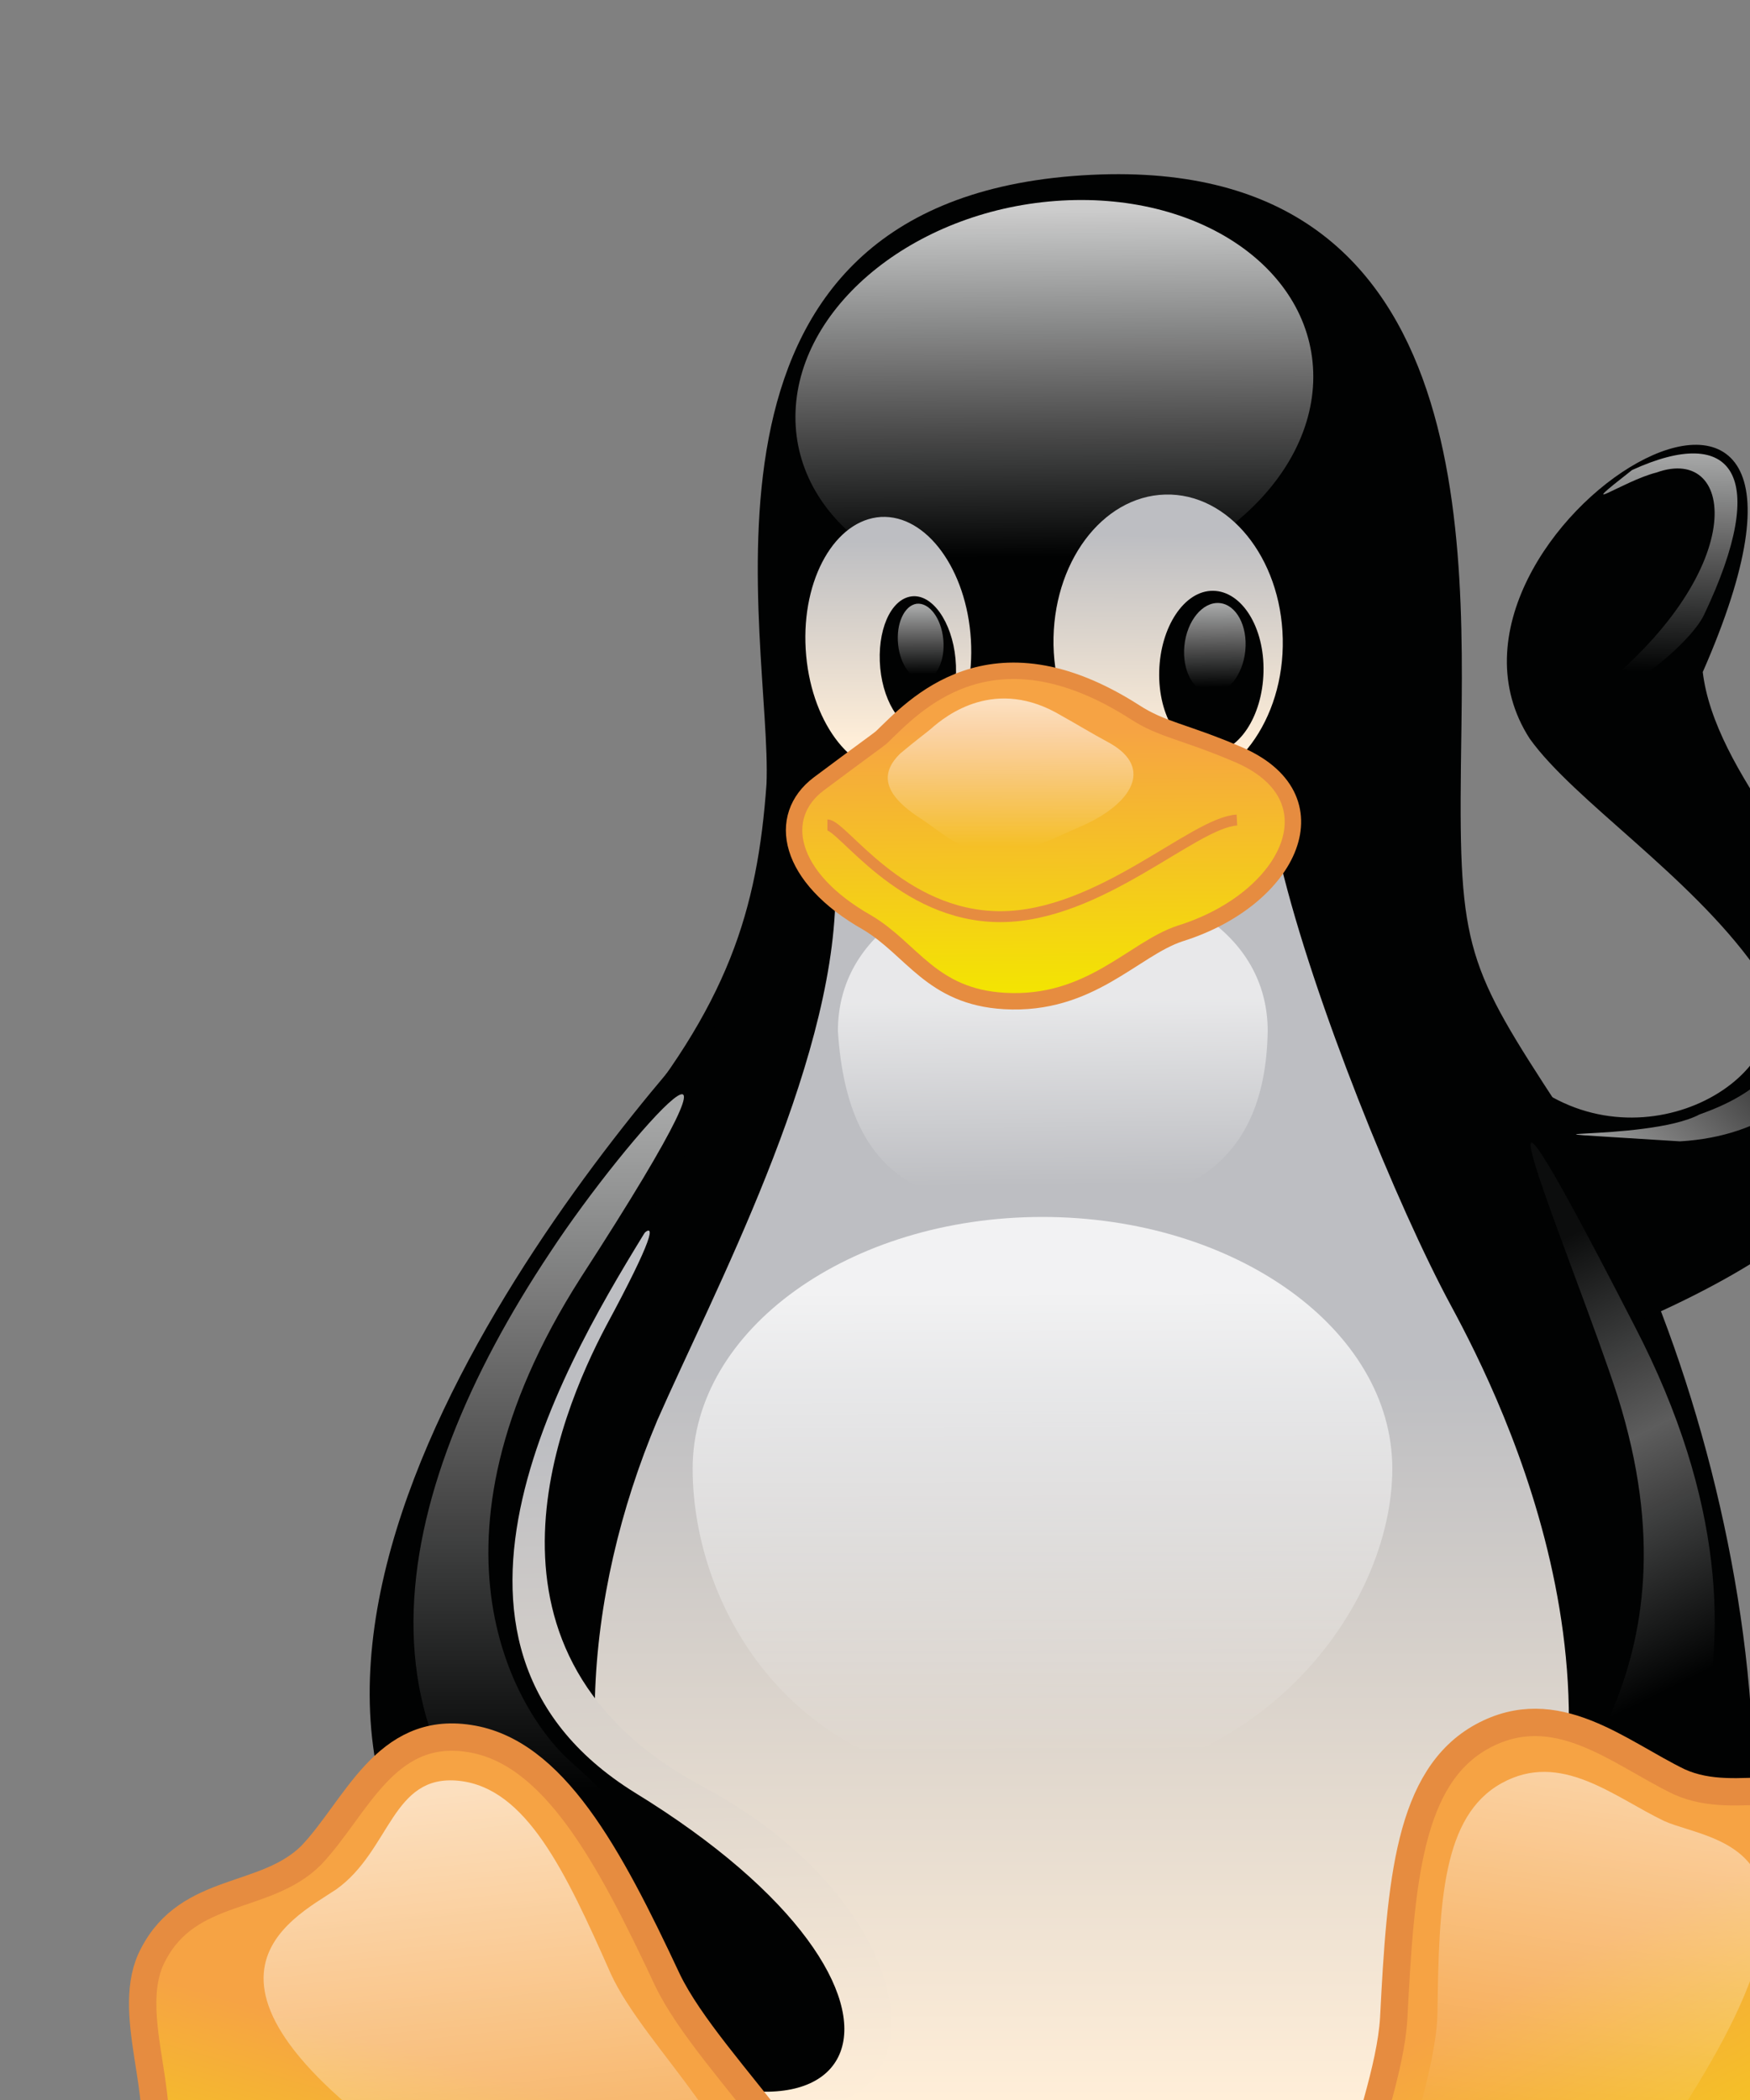 <?xml version="1.0" encoding="utf-8"?>
<!-- Generator: Adobe Illustrator 24.0.1, SVG Export Plug-In . SVG Version: 6.00 Build 0)  -->
<svg version="1.1"
	 id="svg5620" inkscape:export-filename="/media/disk/‚ÄªT h i n g S/UB SOFTWARE/Openclipart/mh_inksc_100511_NewTux.png" inkscape:export-xdpi="150.03999" inkscape:export-ydpi="150.03999" inkscape:output_extension="org.inkscape.output.svg.inkscape" inkscape:version="0.46" sodipodi:docname="mh_inksc_100511_NewTux.svg" sodipodi:version="0.32" xmlns:cc="http://creativecommons.org/ns#" xmlns:dc="http://purl.org/dc/elements/1.1/" xmlns:inkscape="http://www.inkscape.org/namespaces/inkscape" xmlns:rdf="http://www.w3.org/1999/02/22-rdf-syntax-ns#" xmlns:sodipodi="http://sodipodi.sourceforge.net/DTD/sodipodi-0.dtd" xmlns:svg="http://www.w3.org/2000/svg"
	 xmlns="http://www.w3.org/2000/svg" xmlns:xlink="http://www.w3.org/1999/xlink" x="0px" y="0px" viewBox="0 0 500 600"
	 style="enable-background:new 0 0 500 600;" xml:space="preserve">
<rect x="0" y="0" width="500" height="600" fill="#808080" stroke="none"/>
<style type="text/css">
	.st0{fill:url(#path3355_1_);}
	.st1{fill:#010202;}
	.st2{fill:#010202;stroke:#010202;stroke-width:1.562;}
	.st3{fill:url(#path3361_1_);}
	.st4{fill:url(#path3363_1_);}
	.st5{fill:url(#path3365_1_);}
	.st6{fill:url(#path3371_1_);}
	.st7{fill:url(#path3373_1_);}
	.st8{fill:url(#path3375_1_);}
	.st9{fill:url(#path3377_1_);}
	.st10{fill:url(#path3381_1_);}
	.st11{fill:url(#path3383_1_);}
	.st12{fill:url(#path3385_1_);}
	.st13{fill:url(#path3387_1_);}
	.st14{fill:url(#path3389_1_);stroke:#E68C40;stroke-width:7.812;}
	.st15{fill:url(#path3391_1_);stroke:#E68C40;stroke-width:7.812;}
	.st16{fill:url(#path3393_1_);}
	.st17{fill:url(#path3395_1_);}
	.st18{fill:url(#path3397_1_);stroke:#E68C40;stroke-width:4.688;}
	.st19{fill:none;stroke:#E68C40;stroke-width:3.125;}
	.st20{fill:url(#path3401_1_);}
	.st21{fill:url(#path3403_1_);}
	.st22{fill:url(#path3405_1_);}
</style>
<sodipodi:namedview  bordercolor="#666666" borderopacity="1.0" gridtolerance="10.0" guidetolerance="10.0" id="base" inkscape:current-layer="svg5620" inkscape:cx="837.03841" inkscape:cy="362.33556" inkscape:guide-bbox="true" inkscape:pageopacity="0.0" inkscape:pageshadow="2" inkscape:window-height="728" inkscape:window-width="1280" inkscape:window-x="0" inkscape:window-y="24" inkscape:zoom="0.65866667" objecttolerance="10.0" pagecolor="#ffffff" showgrid="false" showguides="true">
	</sodipodi:namedview>
<defs>
	
		<inkscape:perspective  id="perspective5714" inkscape:persp3d-origin="312.5 : 250 : 1" inkscape:vp_x="0 : 375 : 1" inkscape:vp_y="0 : 1000 : 0" inkscape:vp_z="625 : 375 : 1" sodipodi:type="inkscape:persp3d">
		</inkscape:perspective>
</defs>
<g id="g6022">
	
		<radialGradient id="path3355_1_" cx="306.31" cy="-743.587" r="195.072" gradientTransform="matrix(1.482 0 0 -0.397 -151.724 365.748)" gradientUnits="userSpaceOnUse">
		<stop  offset="0" style="stop-color:#3C2913;stop-opacity:0.6"/>
		<stop  offset="1" style="stop-color:#3C2913;stop-opacity:0"/>
	</radialGradient>
	<path id="path3355" class="st0" d="M591.2,660.8c0,42.7-129.4,77.4-289.1,77.4S13.1,703.5,13.1,660.8s129.4-77.4,289.1-77.4
		S591.2,618.1,591.2,660.8z"/>
	<path id="path3357" sodipodi:nodetypes="ccccccccc" class="st1" d="M143.9,577.5c-28-40.3-33.4-171.2,31.9-251.8
		c32.4-38.6,40.6-65.6,43.2-101.7c1.7-41.2-29.2-164.3,87.4-173.7c118-9.4,111.7,107.1,111,168.7c-0.6,52.1,1.8,57.3,28.3,97.8
		c49.1,74.5,81.4,227.2,27.2,296.6c-68.6,87-127.4,49.2-166.5,52.4C233.2,669.9,230.8,708.9,143.9,577.5z"/>
	<path id="path3359" sodipodi:nodetypes="cssccc" class="st2" d="M437.7,210.6c12.5,17.5,45.5,38.8,64.4,65.3
		c18.9,26.5-24.4,57.3-58.9,38.3c-25.7-14.1,1.1,70.2,24.2,62.8c147.3-64.1,25.1-126.2,18.3-185.1
		C540.4,67.4,400.5,152.8,437.7,210.6z"/>
	
		<linearGradient id="path3361_1_" gradientUnits="userSpaceOnUse" x1="185.526" y1="346.276" x2="179.594" y2="254.112" gradientTransform="matrix(1.413 -7.965031e-02 4.119768e-02 -1.071 31.362 445.476)">
		<stop  offset="0" style="stop-color:#FFFFFF;stop-opacity:0.8"/>
		<stop  offset="1" style="stop-color:#FFFFFF;stop-opacity:0"/>
	</linearGradient>
	<path id="path3361" class="st3" d="M375.2,109.2c-1.2,30.9-35.2,57.9-76.1,60.2s-73-20.9-71.8-51.9c1.2-30.9,35.2-57.9,76.1-60.2
		C344.2,55,376.3,78.2,375.2,109.2z"/>
	
		<linearGradient id="path3363_1_" gradientUnits="userSpaceOnUse" x1="347.769" y1="340.886" x2="349.105" y2="375.572" gradientTransform="matrix(1.065 -6.167214e-02 -9.445851e-02 -1.644 -83.504 793.837)">
		<stop  offset="0" style="stop-color:#FFEED8"/>
		<stop  offset="1" style="stop-color:#BDBEC2"/>
	</linearGradient>
	<path id="path3363" class="st4" d="M277.4,182.8c1.2,20.1-8.5,37-21.5,37.8c-13,0.8-24.5-14.9-25.7-35.1s8.5-37,21.5-37.8
		C264.7,147,276.2,162.7,277.4,182.8z"/>
	
		<linearGradient id="path3365_1_" gradientUnits="userSpaceOnUse" x1="-341.84" y1="357.687" x2="-342.675" y2="389.498" gradientTransform="matrix(-1.478 4.042534e-02 -3.886407e-02 -1.902 -157.722 907.6)">
		<stop  offset="0" style="stop-color:#FFEED8"/>
		<stop  offset="1" style="stop-color:#BDBEC2"/>
	</linearGradient>
	<path id="path3365" class="st5" d="M301,184.3c0.5,23.3,15.5,41.7,33.6,41.2s32.4-19.8,31.9-43s-15.5-41.7-33.6-41.2
		C314.8,141.8,300.6,161,301,184.3z"/>
	<path id="path3367" class="st1" d="M331.2,191.9c-0.3,12.8,6.2,23.1,14.4,23.2c8.2,0,15.1-10.3,15.4-23.1
		c0.3-12.8-6.2-23.1-14.4-23.2C338.4,168.7,331.5,179.1,331.2,191.9z"/>
	<path id="path3369" class="st1" d="M273,188.2c1,10.6-2.9,19.7-8.9,20.5c-5.9,0.7-11.6-7.3-12.6-17.8c-1-10.6,2.9-19.7,8.9-20.5
		C266.3,169.6,272,177.6,273,188.2z"/>
	
		<linearGradient id="path3371_1_" gradientUnits="userSpaceOnUse" x1="-1164.223" y1="358.352" x2="-1166.523" y2="318.263" gradientTransform="matrix(-0.392 -2.976458e-02 5.731006e-02 -0.583 -129.285 347.189)">
		<stop  offset="0" style="stop-color:#FFFFFF;stop-opacity:0.65"/>
		<stop  offset="1" style="stop-color:#FFFFFF;stop-opacity:0"/>
	</linearGradient>
	<path id="path3371" class="st6" d="M338.4,184.5c-0.7,7.1,2.6,13.2,7.4,13.6s9.3-5.1,10-12.2c0.7-7.1-2.6-13.2-7.4-13.6
		S339.1,177.4,338.4,184.5z"/>
	
		<linearGradient id="path3373_1_" gradientUnits="userSpaceOnUse" x1="1385.796" y1="175.136" x2="1383.229" y2="136.093" gradientTransform="matrix(0.291 -3.333031e-02 -5.061034e-02 -0.488 -132.558 305.18)">
		<stop  offset="0" style="stop-color:#FFFFFF;stop-opacity:0.65"/>
		<stop  offset="1" style="stop-color:#FFFFFF;stop-opacity:0"/>
	</linearGradient>
	<path id="path3373" class="st7" d="M269.5,182.6c0.6,6-1.8,11.1-5.3,11.6s-7-4.1-7.6-10.1c-0.6-6,1.8-11.1,5.3-11.6
		C265.5,172.1,268.9,176.6,269.5,182.6z"/>
	
		<linearGradient id="path3375_1_" gradientUnits="userSpaceOnUse" x1="430.747" y1="102.155" x2="430.747" y2="236.923" gradientTransform="matrix(1.016 0 0 -1.538 -128.683 756.904)">
		<stop  offset="0" style="stop-color:#FFEED8"/>
		<stop  offset="1" style="stop-color:#BDBEC2"/>
	</linearGradient>
	<path id="path3375" class="st8" d="M187.8,405.8c16-36.4,50.1-100.3,50.9-149.7c0-39.3,117.7-48.7,127.2-9.4
		c9.4,39.2,33.4,98.1,48.7,126.4c15.3,28.3,59.8,118.4,12.4,196.9c-42.7,69.6-172.2,124.6-241.3-9.4
		C162.3,514.1,166.5,456.4,187.8,405.8z"/>
	
		<linearGradient id="path3377_1_" gradientUnits="userSpaceOnUse" x1="418.932" y1="206.75" x2="421.244" y2="302.497" gradientTransform="matrix(0.903 -7.217411e-02 -0.157 -2.004 -146.913 1047.343)">
		<stop  offset="0" style="stop-color:#FFEED8"/>
		<stop  offset="1" style="stop-color:#BDBEC2"/>
	</linearGradient>
	<path id="path3377" class="st9" d="M173.2,378.8c-13.7,25.9-42.2,94.2,27.3,131.5c74.8,39.6,74.5,121.2-15.4,82.4
		c-82.1-35.1-45.8-176.9-22.9-210.8C177.4,358.2,200,329.1,173.2,378.8z"/>
	<path id="path3379" class="st2" d="M185,349.4c-21.8,35.6-74.2,119.8-4.1,163.4c94.5,57.9,67.7,115.9-18.5,63.7
		C41,503.7,147.6,357,196.3,301.1C251.9,238.3,207,312.5,185,349.4z"/>
	
		<linearGradient id="path3381_1_" gradientUnits="userSpaceOnUse" x1="197.219" y1="114.013" x2="197.79" y2="-2.314" gradientTransform="matrix(1.399 0 0 -1.14 21.54 499.079)">
		<stop  offset="0" style="stop-color:#FFFFFF;stop-opacity:0.8"/>
		<stop  offset="1" style="stop-color:#FFFFFF;stop-opacity:0"/>
	</linearGradient>
	<path id="path3381" class="st10" d="M397.8,419.6c0,39.7-38.1,91.3-103.6,90.8c-67.5,0.6-96.3-51.1-96.3-90.8s44.8-71.9,99.9-71.9
		C353,347.7,397.8,379.9,397.8,419.6z"/>
	
		<linearGradient id="path3383_1_" gradientUnits="userSpaceOnUse" x1="227.57" y1="165.948" x2="228.339" y2="112.733" gradientTransform="matrix(1.278 0 0 -0.991 9.72 450.36)">
		<stop  offset="0" style="stop-color:#FFFFFF;stop-opacity:0.65"/>
		<stop  offset="1" style="stop-color:#FFFFFF;stop-opacity:0"/>
	</linearGradient>
	<path id="path3383" class="st11" d="M362.2,294.6c-0.7,41.2-27.5,50.9-61.4,50.9c-33.9,0-58.5-6.1-61.4-50.9
		c0-28.1,27.5-44.3,61.4-44.3C334.6,250.3,362.2,266.5,362.2,294.6z"/>
	
		<linearGradient id="path3385_1_" gradientUnits="userSpaceOnUse" x1="583.727" y1="404.095" x2="583.727" y2="315.59" gradientTransform="matrix(0.715 0 0 -2.186 -258.903 1201.95)">
		<stop  offset="0" style="stop-color:#FFFFFF;stop-opacity:0.65"/>
		<stop  offset="1" style="stop-color:#FFFFFF;stop-opacity:0"/>
	</linearGradient>
	<path id="path3385" class="st12" d="M157.2,357.8c22.1-33.7,68.8-85.5,8.7,7.3c-48.7,76.3-18,125.3-2.2,138.8
		c45.7,40.7,43.7,67.9,8,46.5C94.7,504.6,110.7,427.6,157.2,357.8z"/>
	
		<linearGradient id="path3387_1_" gradientUnits="userSpaceOnUse" x1="1147.027" y1="432.475" x2="1163.119" y2="355.854" gradientTransform="matrix(0.599 7.948548e-02 0.232 -1.91 -321.084 1079.077)">
		<stop  offset="0" style="stop-color:#FFFFFF;stop-opacity:4.385965e-02"/>
		<stop  offset="0.464" style="stop-color:#FFFFFF;stop-opacity:0.36"/>
		<stop  offset="1" style="stop-color:#FFFFFF;stop-opacity:0"/>
	</linearGradient>
	<path id="path3387" class="st13" d="M462.2,399c-11.8-36.8-52.2-131.3,4.9-20c52.1,100.6-0.1,158.9-8.8,164.2
		c-8.7,5.3-37,14.5-26.4-6.7C442.5,515.2,487.1,478.2,462.2,399z"/>
	
		<linearGradient id="path3389_1_" gradientUnits="userSpaceOnUse" x1="134.104" y1="-35.782" x2="110.36" y2="-116.083" gradientTransform="matrix(1.264 0 0 -1.236 -21.407 550.746)">
		<stop  offset="0" style="stop-color:#F6A344"/>
		<stop  offset="1" style="stop-color:#F3E600"/>
	</linearGradient>
	<path id="path3389" class="st14" d="M140.5,683.4c-50.6-26.8-124.1,5.2-97.4-67.6c5.3-16.5-8-41.3,0.7-57.4
		c10.2-19.6,32-15.3,45.1-28.3c12.9-13.6,21.1-37.1,45.1-33.4c24,3.6,39.9,33.1,56.7,69c12.4,25.8,56.2,62.1,53.3,90.9
		C240.6,701,190.2,709.4,140.5,683.4z"/>
	
		<linearGradient id="path3391_1_" gradientUnits="userSpaceOnUse" x1="-501.572" y1="-127.044" x2="-516.563" y2="-234.593" gradientTransform="matrix(-1.18 0.427 -0.471 -1.153 -212.108 632.617)">
		<stop  offset="0" style="stop-color:#F6A344"/>
		<stop  offset="1" style="stop-color:#F3E600"/>
	</linearGradient>
	<path id="path3391" class="st15" d="M491.3,670.9c37.1-45,119.4-35.7,63.9-97.4c-11.7-13.2-8.2-41.9-22.5-54
		c-17-14.8-35.7-2.7-52.9-10.4c-17.2-8.3-35.2-24.5-56.3-13c-21,11.5-23.3,41.4-25.3,80.6c-1.7,28.2-27.5,75.4-13.8,101.3
		C404.5,718.3,456,713,491.3,670.9z"/>
	
		<linearGradient id="path3393_1_" gradientUnits="userSpaceOnUse" x1="-615.187" y1="-89.385" x2="-550.832" y2="-206.88" gradientTransform="matrix(-0.952 0.346 -0.421 -0.949 -161.921 606.931)">
		<stop  offset="0" style="stop-color:#FFFFFF;stop-opacity:0.65"/>
		<stop  offset="1" style="stop-color:#FFFFFF;stop-opacity:0"/>
	</linearGradient>
	<path id="path3393" class="st16" d="M475.2,610.8c57.4-84.7,14.6-84.1,0.3-90.5c-14.4-6.9-29.6-20.2-46.5-10.8
		c-16.9,9.4-17.9,33.9-18.3,66c-0.6,23.1-20,61.6-8.3,83C416.3,683.6,450.2,647.2,475.2,610.8z"/>
	
		<linearGradient id="path3395_1_" gradientUnits="userSpaceOnUse" x1="227.949" y1="13.92" x2="235.383" y2="-126.639" gradientTransform="matrix(1.004 -5.226007e-02 1.740863e-02 -1.046 -87.166 537.4)">
		<stop  offset="0" style="stop-color:#FFFFFF;stop-opacity:0.65"/>
		<stop  offset="1" style="stop-color:#FFFFFF;stop-opacity:0"/>
	</linearGradient>
	<path id="path3395" class="st17" d="M128.8,623c-85.9-55.6-45.7-74.5-32.7-83.2c15.6-11.2,15.8-33,35-31
		c19.2,2,30.4,25.7,43.4,55.1c9.6,21.1,42.4,48.9,40,73.2C211.4,665.6,166,646.8,128.8,623z"/>
	
		<linearGradient id="path3397_1_" gradientUnits="userSpaceOnUse" x1="135.993" y1="193.613" x2="136.766" y2="118.377" gradientTransform="matrix(1.523 0 0 -1.026 90.464 406.845)">
		<stop  offset="0" style="stop-color:#F6A344"/>
		<stop  offset="1" style="stop-color:#F3E600"/>
	</linearGradient>
	<path id="path3397" class="st18" d="M251.8,210.7c8.9-8.5,31-33.8,72.5-7.2c7.7,5,14,5.5,28.8,11.8c29.7,12.2,15.5,41.6-15.9,51.4
		c-13.4,4.4-25.7,20.7-50.2,19.3c-20.9-1.2-26.4-14.8-39.2-22.4c-22.8-12.9-26.2-30.3-13.9-39.6C246.2,214.8,251,211.4,251.8,210.7z
		"/>
	<path id="path3399" class="st19" d="M353.4,234.3c-12.4,0.7-39.2,27.6-67.6,27.6s-45.1-26.2-49.4-26.2"/>
	
		<linearGradient id="path3401_1_" gradientUnits="userSpaceOnUse" x1="414.725" y1="115.908" x2="414.278" y2="32.203" gradientTransform="matrix(0.767 0 0 -0.487 -29.266 257.486)">
		<stop  offset="0" style="stop-color:#FFFFFF;stop-opacity:0.65"/>
		<stop  offset="1" style="stop-color:#FFFFFF;stop-opacity:0"/>
	</linearGradient>
	<path id="path3401" class="st20" d="M265.9,208.3c4.5-4,18.6-15.1,37.4-3.8c4,2.2,8,4.7,14.1,8c12,7,6.1,17.1-8.3,23.5
		c-6.5,2.7-17.3,8.6-25.5,8.2c-9.1-0.8-15-6.8-21.1-10.7c-11.1-7.3-10.4-13.2-5.3-18.2C261.1,212,265.5,208.7,265.9,208.3z"/>
	
		<linearGradient id="path3403_1_" gradientUnits="userSpaceOnUse" x1="1519.113" y1="202.547" x2="1519.102" y2="122.447" gradientTransform="matrix(0.232 0.234 -0.714 0.706 253.331 -158.839)">
		<stop  offset="0" style="stop-color:#FFFFFF;stop-opacity:0.65"/>
		<stop  offset="1" style="stop-color:#FFFFFF;stop-opacity:0"/>
	</linearGradient>
	<path id="path3403" sodipodi:nodetypes="ccscc" class="st21" d="M485.6,318.4c-15.3,8.2-67.9,3.7-5.6,7.7
		c49.4-2.9,55.6-52.3,54.9-57.8c-0.7-5.4-16.5-15.8-21.7-4.5C507.9,275.1,526.7,304,485.6,318.4z"/>
	
		<linearGradient id="path3405_1_" gradientUnits="userSpaceOnUse" x1="112.268" y1="-333.502" x2="-215.533" y2="-357.117" gradientTransform="matrix(7.610444e-03 -0.188 -0.572 -2.320622e-02 276.483 143.292)">
		<stop  offset="0" style="stop-color:#FFFFFF;stop-opacity:0.65"/>
		<stop  offset="1" style="stop-color:#FFFFFF;stop-opacity:0"/>
	</linearGradient>
	<path id="path3405" sodipodi:nodetypes="ccscc" class="st22" d="M473.3,135c-9.6,2.4-24.8,13.2-7-0.7c28.8-13.2,39.6,1.3,20.6,41.3
		c-4.1,8.8-26.1,26.2-32.7,23.5C500.3,163.6,496.1,126.8,473.3,135z"/>
</g>
</svg>
